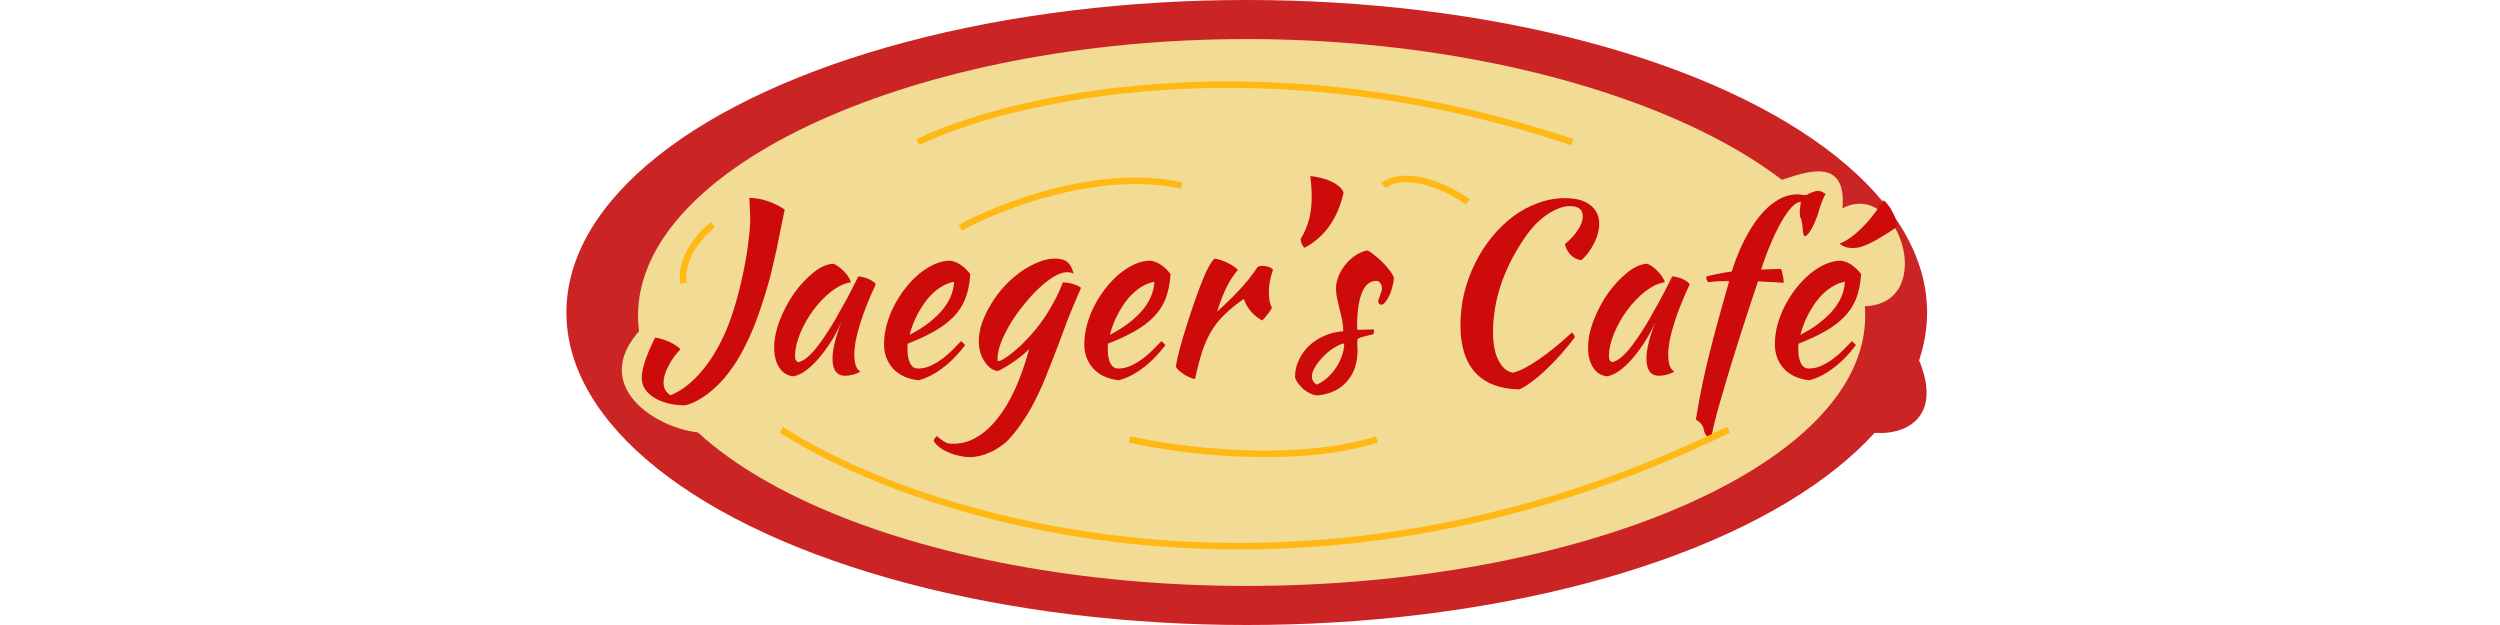 <svg width="384" height="96" viewBox="0 0 384 96" fill="none" xmlns="http://www.w3.org/2000/svg">
<path d="M288.5 66C291.833 66.167 297.7 64.4 294.5 56C290.5 45.5 278.5 66 288.5 66Z" fill="#CA2424" stroke="#CA2424"/>
<ellipse cx="191.5" cy="48" rx="104.5" ry="48" fill="#CA2424"/>
<path d="M286.5 48.5C286.5 71.696 242.034 90 191.5 90C140.966 90 98 71.696 98 48.5C98 25.304 140.966 6 191.5 6C242.034 6 286.5 25.304 286.5 48.5Z" fill="#F2DB95"/>
<path d="M108.5 66.5C101.5 66.5 89.1 59.1 99.5 49.5C112.5 37.5 126.5 62.5 108.5 66.5Z" fill="#F2DB95"/>
<path d="M283 32C283.8 23.2 276 27 272.5 28C262.5 41 276.5 48 287 47C297.5 46 291.5 27.5 283 32Z" fill="#F2DB95"/>
<path d="M115.095 30.396C116.007 30.396 116.955 30.564 117.939 30.9C118.923 31.236 119.787 31.668 120.531 32.196C120.291 33.42 120.063 34.524 119.847 35.508C119.655 36.492 119.475 37.392 119.307 38.208C119.139 39 118.971 39.732 118.803 40.404C118.659 41.052 118.515 41.664 118.371 42.24C117.795 44.4 117.195 46.356 116.571 48.108C115.971 49.836 115.323 51.396 114.627 52.788C113.955 54.18 113.235 55.416 112.467 56.496C111.723 57.576 110.919 58.524 110.055 59.34C109.215 60.132 108.375 60.78 107.535 61.284C106.695 61.788 105.915 62.112 105.195 62.256C104.235 62.256 103.347 62.148 102.531 61.932C101.715 61.716 101.007 61.416 100.407 61.032C99.831 60.672 99.375 60.228 99.039 59.7C98.727 59.196 98.571 58.632 98.571 58.008C98.571 57.336 98.739 56.496 99.075 55.488C99.411 54.456 99.927 53.244 100.623 51.852C100.911 51.876 101.247 51.948 101.631 52.068C102.015 52.188 102.399 52.332 102.783 52.5C103.167 52.668 103.515 52.86 103.827 53.076C104.139 53.268 104.367 53.46 104.511 53.652C103.743 54.444 103.119 55.32 102.639 56.28C102.159 57.216 101.919 58.032 101.919 58.728C101.919 59.136 101.991 59.496 102.135 59.808C102.303 60.144 102.579 60.444 102.963 60.708C104.427 60.156 105.855 59.124 107.247 57.612C108.639 56.124 109.875 54.264 110.955 52.032C111.603 50.712 112.191 49.2 112.719 47.496C113.247 45.792 113.691 44.088 114.051 42.384C114.435 40.656 114.723 39.012 114.915 37.452C115.131 35.868 115.239 34.536 115.239 33.456C115.239 33.288 115.227 33.06 115.203 32.772C115.203 32.46 115.191 32.148 115.167 31.836C115.167 31.5 115.155 31.2 115.131 30.936C115.107 30.672 115.095 30.492 115.095 30.396ZM131.836 42.456C132.076 42.456 132.352 42.504 132.664 42.6C133 42.672 133.3 42.78 133.564 42.924C133.828 43.044 134.044 43.176 134.212 43.32C134.404 43.464 134.5 43.596 134.5 43.716C134.02 44.724 133.576 45.744 133.168 46.776C132.76 47.784 132.412 48.756 132.124 49.692C131.836 50.628 131.608 51.504 131.44 52.32C131.296 53.136 131.224 53.844 131.224 54.444C131.224 55.116 131.296 55.68 131.44 56.136C131.584 56.568 131.824 56.88 132.16 57.072C131.872 57.264 131.5 57.42 131.044 57.54C130.588 57.66 130.18 57.72 129.82 57.72C128.524 57.72 127.876 56.832 127.876 55.056C127.876 53.688 128.332 51.816 129.244 49.44C128.764 50.544 128.212 51.588 127.588 52.572C126.964 53.532 126.328 54.384 125.68 55.128C125.032 55.872 124.372 56.484 123.7 56.964C123.052 57.42 122.452 57.696 121.9 57.792C121.012 57.744 120.292 57.324 119.74 56.532C119.188 55.716 118.912 54.684 118.912 53.436C118.912 52.092 119.2 50.676 119.776 49.188C120.352 47.7 121.084 46.32 121.972 45.048C122.884 43.776 123.868 42.72 124.924 41.88C125.98 41.016 127 40.56 127.984 40.512C128.224 40.584 128.488 40.728 128.776 40.944C129.088 41.16 129.376 41.412 129.64 41.7C129.928 41.988 130.168 42.288 130.36 42.6C130.552 42.888 130.66 43.14 130.684 43.356C129.724 43.5 128.728 43.968 127.696 44.76C126.688 45.552 125.764 46.512 124.924 47.64C124.108 48.744 123.436 49.932 122.908 51.204C122.38 52.476 122.116 53.664 122.116 54.768C122.116 55.224 122.284 55.512 122.62 55.632C123.316 55.488 124.12 54.9 125.032 53.868C125.944 52.812 127.048 51.192 128.344 49.008C128.584 48.576 128.848 48.096 129.136 47.568C129.448 47.04 129.76 46.488 130.072 45.912C130.384 45.336 130.684 44.76 130.972 44.184C131.284 43.584 131.572 43.008 131.836 42.456ZM149.038 42.096C148.942 43.584 148.678 44.868 148.246 45.948C147.814 47.004 147.19 47.94 146.374 48.756C145.582 49.548 144.61 50.268 143.458 50.916C142.306 51.564 140.962 52.188 139.426 52.788C139.426 52.932 139.414 53.088 139.39 53.256C139.39 53.4 139.39 53.556 139.39 53.724C139.39 54.036 139.414 54.36 139.462 54.696C139.51 55.032 139.594 55.344 139.714 55.632C139.834 55.92 140.002 56.16 140.218 56.352C140.434 56.52 140.71 56.604 141.046 56.604C141.694 56.604 142.33 56.46 142.954 56.172C143.578 55.884 144.166 55.536 144.718 55.128C145.294 54.696 145.822 54.24 146.302 53.76C146.806 53.256 147.25 52.8 147.634 52.392C147.874 52.608 148.078 52.812 148.246 53.004C147.166 54.444 145.978 55.644 144.682 56.604C143.41 57.54 142.198 58.14 141.046 58.404C139.39 58.212 138.094 57.612 137.158 56.604C136.246 55.572 135.79 54.336 135.79 52.896C135.79 51.912 135.922 50.916 136.186 49.908C136.474 48.876 136.858 47.892 137.338 46.956C137.842 45.996 138.418 45.096 139.066 44.256C139.738 43.416 140.446 42.684 141.19 42.06C141.958 41.436 142.738 40.944 143.53 40.584C144.346 40.224 145.15 40.044 145.942 40.044C147.046 40.188 148.078 40.872 149.038 42.096ZM146.554 43.284C145.906 43.38 145.234 43.644 144.538 44.076C143.842 44.508 143.182 45.084 142.558 45.804C141.958 46.524 141.406 47.364 140.902 48.324C140.398 49.284 140.002 50.316 139.714 51.42C141.634 50.46 143.23 49.284 144.502 47.892C145.774 46.476 146.458 44.94 146.554 43.284ZM143.433 67.728C143.433 67.584 143.481 67.452 143.577 67.332C143.673 67.212 143.781 67.092 143.901 66.972C144.189 67.236 144.441 67.44 144.657 67.584C144.849 67.728 145.041 67.848 145.233 67.944C145.401 68.04 145.581 68.1 145.773 68.124C145.965 68.148 146.193 68.16 146.457 68.16C147.705 68.16 148.893 67.824 150.021 67.152C151.149 66.504 152.205 65.556 153.189 64.308C154.197 63.06 155.109 61.536 155.925 59.736C156.741 57.936 157.461 55.896 158.085 53.616C157.797 53.904 157.437 54.228 157.005 54.588C156.597 54.924 156.165 55.248 155.709 55.56C155.253 55.872 154.797 56.16 154.341 56.424C153.909 56.688 153.537 56.88 153.225 57C152.817 56.928 152.433 56.76 152.073 56.496C151.737 56.208 151.437 55.86 151.173 55.452C150.909 55.044 150.705 54.588 150.561 54.084C150.417 53.556 150.345 53.004 150.345 52.428C150.345 51.492 150.513 50.532 150.849 49.548C151.209 48.564 151.677 47.604 152.253 46.668C152.829 45.708 153.501 44.808 154.269 43.968C155.061 43.128 155.889 42.396 156.753 41.772C157.641 41.148 158.529 40.656 159.417 40.296C160.329 39.912 161.217 39.72 162.081 39.72C162.921 39.72 163.545 39.9 163.953 40.26C164.385 40.596 164.697 41.184 164.889 42.024C164.625 41.88 164.289 41.808 163.881 41.808C163.305 41.808 162.633 42.036 161.865 42.492C161.121 42.948 160.353 43.548 159.561 44.292C158.793 45.012 158.025 45.852 157.257 46.812C156.489 47.748 155.805 48.708 155.205 49.692C154.629 50.676 154.149 51.636 153.765 52.572C153.405 53.508 153.225 54.348 153.225 55.092C153.225 55.26 153.237 55.368 153.261 55.416C153.285 55.44 153.321 55.452 153.369 55.452C153.585 55.452 153.873 55.332 154.233 55.092C154.617 54.852 155.037 54.552 155.493 54.192C155.973 53.808 156.465 53.376 156.969 52.896C157.473 52.392 157.953 51.888 158.409 51.384C159.441 50.232 160.377 48.948 161.217 47.532C162.081 46.092 162.765 44.7 163.269 43.356C163.917 43.404 164.493 43.512 164.997 43.68C165.501 43.848 165.849 44.028 166.041 44.22C165.225 46.092 164.565 47.664 164.061 48.936C163.581 50.208 163.161 51.336 162.801 52.32C162.153 54.048 161.541 55.62 160.965 57.036C160.413 58.476 159.837 59.796 159.237 60.996C158.661 62.22 158.025 63.348 157.329 64.38C156.657 65.436 155.889 66.444 155.025 67.404C154.617 67.86 154.149 68.256 153.621 68.592C153.117 68.952 152.589 69.252 152.037 69.492C151.509 69.732 150.981 69.912 150.453 70.032C149.949 70.152 149.481 70.212 149.049 70.212C148.473 70.212 147.885 70.14 147.285 69.996C146.685 69.876 146.133 69.696 145.629 69.456C145.101 69.24 144.645 68.976 144.261 68.664C143.877 68.376 143.601 68.064 143.433 67.728ZM179.8 42.096C179.704 43.584 179.44 44.868 179.008 45.948C178.576 47.004 177.952 47.94 177.136 48.756C176.344 49.548 175.372 50.268 174.22 50.916C173.068 51.564 171.724 52.188 170.188 52.788C170.188 52.932 170.176 53.088 170.152 53.256C170.152 53.4 170.152 53.556 170.152 53.724C170.152 54.036 170.176 54.36 170.224 54.696C170.272 55.032 170.356 55.344 170.476 55.632C170.596 55.92 170.764 56.16 170.98 56.352C171.196 56.52 171.472 56.604 171.808 56.604C172.456 56.604 173.092 56.46 173.716 56.172C174.34 55.884 174.928 55.536 175.48 55.128C176.056 54.696 176.584 54.24 177.064 53.76C177.568 53.256 178.012 52.8 178.396 52.392C178.636 52.608 178.84 52.812 179.008 53.004C177.928 54.444 176.74 55.644 175.444 56.604C174.172 57.54 172.96 58.14 171.808 58.404C170.152 58.212 168.856 57.612 167.92 56.604C167.008 55.572 166.552 54.336 166.552 52.896C166.552 51.912 166.684 50.916 166.948 49.908C167.236 48.876 167.62 47.892 168.1 46.956C168.604 45.996 169.18 45.096 169.828 44.256C170.5 43.416 171.208 42.684 171.952 42.06C172.72 41.436 173.5 40.944 174.292 40.584C175.108 40.224 175.912 40.044 176.704 40.044C177.808 40.188 178.84 40.872 179.8 42.096ZM177.316 43.284C176.668 43.38 175.996 43.644 175.3 44.076C174.604 44.508 173.944 45.084 173.32 45.804C172.72 46.524 172.168 47.364 171.664 48.324C171.16 49.284 170.764 50.316 170.476 51.42C172.396 50.46 173.992 49.284 175.264 47.892C176.536 46.476 177.22 44.94 177.316 43.284ZM180.603 56.28C180.723 55.584 180.927 54.672 181.215 53.544C181.527 52.392 181.887 51.18 182.295 49.908C182.703 48.612 183.135 47.316 183.591 46.02C184.047 44.724 184.491 43.56 184.923 42.528C185.235 41.784 185.511 41.208 185.751 40.8C185.991 40.368 186.255 40.008 186.543 39.72C186.879 39.768 187.227 39.852 187.587 39.972C187.947 40.092 188.295 40.236 188.631 40.404C188.967 40.572 189.267 40.752 189.531 40.944C189.795 41.112 189.999 41.28 190.143 41.448C189.495 42.216 188.919 43.092 188.415 44.076C187.935 45.06 187.443 46.32 186.939 47.856C188.235 46.704 189.375 45.6 190.359 44.544C191.367 43.488 192.303 42.312 193.167 41.016C193.311 40.896 193.563 40.836 193.923 40.836C194.259 40.836 194.583 40.896 194.895 41.016C195.207 41.112 195.423 41.256 195.543 41.448C195.111 42.6 194.895 43.74 194.895 44.868C194.895 45.924 195.051 46.716 195.363 47.244C195.339 47.388 195.171 47.664 194.859 48.072C194.571 48.48 194.247 48.864 193.887 49.224C193.239 48.888 192.663 48.432 192.159 47.856C191.655 47.256 191.283 46.608 191.043 45.912C189.915 46.704 188.955 47.484 188.163 48.252C187.371 48.996 186.687 49.836 186.111 50.772C185.559 51.684 185.079 52.74 184.671 53.94C184.287 55.14 183.915 56.568 183.555 58.224C183.339 58.2 183.075 58.116 182.763 57.972C182.475 57.852 182.175 57.696 181.863 57.504C181.575 57.312 181.311 57.108 181.071 56.892C180.831 56.676 180.675 56.472 180.603 56.28ZM200.361 38.064C200.217 37.944 200.085 37.752 199.965 37.488C199.845 37.2 199.785 36.936 199.785 36.696C200.385 35.688 200.817 34.68 201.081 33.672C201.345 32.64 201.477 31.488 201.477 30.216C201.477 29.256 201.405 28.2 201.261 27.048C201.861 27.096 202.449 27.204 203.025 27.372C203.625 27.516 204.153 27.708 204.609 27.948C205.089 28.164 205.485 28.428 205.797 28.74C206.109 29.028 206.301 29.316 206.373 29.604C205.461 33.612 203.457 36.432 200.361 38.064ZM214.101 42.672C214.077 43.128 213.993 43.608 213.849 44.112C213.729 44.592 213.573 45.036 213.381 45.444C213.189 45.828 212.985 46.152 212.769 46.416C212.553 46.68 212.349 46.812 212.157 46.812C211.893 46.788 211.737 46.608 211.689 46.272C211.689 46.2 211.713 46.092 211.761 45.948C211.833 45.78 211.905 45.6 211.977 45.408C212.049 45.216 212.109 45.024 212.157 44.832C212.229 44.64 212.265 44.472 212.265 44.328C212.265 43.992 212.181 43.716 212.013 43.5C211.869 43.26 211.665 43.14 211.401 43.14C210.441 43.14 209.709 43.74 209.205 44.94C208.701 46.14 208.449 47.904 208.449 50.232C208.449 50.472 208.461 50.616 208.485 50.664C208.989 50.64 209.433 50.628 209.817 50.628C210.225 50.604 210.621 50.592 211.005 50.592C211.029 50.64 211.041 50.736 211.041 50.88C211.041 51.096 210.993 51.252 210.897 51.348C210.345 51.468 209.901 51.576 209.565 51.672C209.253 51.744 209.013 51.816 208.845 51.888C208.677 51.96 208.569 52.044 208.521 52.14C208.497 52.212 208.485 52.32 208.485 52.464C208.485 52.656 208.485 52.848 208.485 53.04C208.509 53.232 208.521 53.472 208.521 53.76C208.521 55.776 207.969 57.396 206.865 58.62C205.785 59.844 204.273 60.552 202.329 60.744C201.993 60.72 201.645 60.624 201.285 60.456C200.925 60.288 200.577 60.072 200.241 59.808C199.929 59.544 199.653 59.244 199.413 58.908C199.173 58.596 199.005 58.272 198.909 57.936C198.909 57.024 199.101 56.16 199.485 55.344C199.869 54.504 200.385 53.772 201.033 53.148C201.705 52.5 202.485 51.984 203.373 51.6C204.285 51.192 205.269 50.952 206.325 50.88C206.325 50.28 206.265 49.692 206.145 49.116C206.025 48.54 205.893 47.988 205.749 47.46C205.629 46.908 205.509 46.38 205.389 45.876C205.269 45.348 205.209 44.832 205.209 44.328C205.209 43.68 205.341 43.044 205.605 42.42C205.869 41.772 206.217 41.184 206.649 40.656C207.081 40.104 207.585 39.636 208.161 39.252C208.737 38.868 209.337 38.604 209.961 38.46C210.225 38.532 210.573 38.748 211.005 39.108C211.461 39.444 211.905 39.828 212.337 40.26C212.769 40.692 213.153 41.136 213.489 41.592C213.825 42.024 214.029 42.384 214.101 42.672ZM202.221 59.088C202.797 58.848 203.337 58.5 203.841 58.044C204.369 57.588 204.825 57.072 205.209 56.496C205.593 55.92 205.893 55.308 206.109 54.66C206.349 54.012 206.469 53.376 206.469 52.752C205.989 52.824 205.461 53.052 204.885 53.436C204.309 53.796 203.769 54.24 203.265 54.768C202.761 55.272 202.341 55.8 202.005 56.352C201.669 56.904 201.501 57.384 201.501 57.792C201.501 58.32 201.741 58.752 202.221 59.088ZM224.325 49.944C224.325 48.264 224.517 46.62 224.901 45.012C225.309 43.38 225.873 41.844 226.593 40.404C227.313 38.94 228.165 37.608 229.149 36.408C230.157 35.184 231.249 34.128 232.425 33.24C233.625 32.352 234.897 31.668 236.241 31.188C237.585 30.684 238.965 30.432 240.381 30.432C242.037 30.432 243.321 30.78 244.233 31.476C245.169 32.172 245.637 33.144 245.637 34.392C245.637 34.872 245.565 35.364 245.421 35.868C245.301 36.372 245.109 36.876 244.845 37.38C244.605 37.86 244.317 38.328 243.981 38.784C243.645 39.24 243.273 39.636 242.865 39.972C242.241 39.876 241.701 39.6 241.245 39.144C240.789 38.664 240.501 38.112 240.381 37.488C241.221 36.792 241.881 36.072 242.361 35.328C242.865 34.56 243.117 33.864 243.117 33.24C243.117 32.184 242.457 31.656 241.137 31.656C240.585 31.656 240.009 31.776 239.409 32.016C238.833 32.232 238.245 32.544 237.645 32.952C237.045 33.36 236.457 33.852 235.881 34.428C235.329 35.004 234.813 35.64 234.333 36.336C230.997 41.136 229.329 46.044 229.329 51.06C229.329 52.836 229.605 54.264 230.157 55.344C230.709 56.424 231.441 57.06 232.353 57.252C233.385 57.012 234.693 56.352 236.277 55.272C237.861 54.192 239.589 52.788 241.461 51.06C241.701 51.3 241.845 51.552 241.893 51.816C241.197 52.728 240.477 53.604 239.733 54.444C238.989 55.284 238.245 56.052 237.501 56.748C236.781 57.444 236.061 58.056 235.341 58.584C234.645 59.112 233.997 59.52 233.397 59.808C230.421 59.76 228.165 58.908 226.629 57.252C225.093 55.596 224.325 53.16 224.325 49.944ZM256.851 42.456C257.091 42.456 257.367 42.504 257.679 42.6C258.015 42.672 258.315 42.78 258.579 42.924C258.843 43.044 259.059 43.176 259.227 43.32C259.419 43.464 259.515 43.596 259.515 43.716C259.035 44.724 258.591 45.744 258.183 46.776C257.775 47.784 257.427 48.756 257.139 49.692C256.851 50.628 256.623 51.504 256.455 52.32C256.311 53.136 256.239 53.844 256.239 54.444C256.239 55.116 256.311 55.68 256.455 56.136C256.599 56.568 256.839 56.88 257.175 57.072C256.887 57.264 256.515 57.42 256.059 57.54C255.603 57.66 255.195 57.72 254.835 57.72C253.539 57.72 252.891 56.832 252.891 55.056C252.891 53.688 253.347 51.816 254.259 49.44C253.779 50.544 253.227 51.588 252.603 52.572C251.979 53.532 251.343 54.384 250.695 55.128C250.047 55.872 249.387 56.484 248.715 56.964C248.067 57.42 247.467 57.696 246.915 57.792C246.027 57.744 245.307 57.324 244.755 56.532C244.203 55.716 243.927 54.684 243.927 53.436C243.927 52.092 244.215 50.676 244.791 49.188C245.367 47.7 246.099 46.32 246.987 45.048C247.899 43.776 248.883 42.72 249.939 41.88C250.995 41.016 252.015 40.56 252.999 40.512C253.239 40.584 253.503 40.728 253.791 40.944C254.103 41.16 254.391 41.412 254.655 41.7C254.943 41.988 255.183 42.288 255.375 42.6C255.567 42.888 255.675 43.14 255.699 43.356C254.739 43.5 253.743 43.968 252.711 44.76C251.703 45.552 250.779 46.512 249.939 47.64C249.123 48.744 248.451 49.932 247.923 51.204C247.395 52.476 247.131 53.664 247.131 54.768C247.131 55.224 247.299 55.512 247.635 55.632C248.331 55.488 249.135 54.9 250.047 53.868C250.959 52.812 252.063 51.192 253.359 49.008C253.599 48.576 253.863 48.096 254.151 47.568C254.463 47.04 254.775 46.488 255.087 45.912C255.399 45.336 255.699 44.76 255.987 44.184C256.299 43.584 256.587 43.008 256.851 42.456ZM262.794 67.404C262.194 67.164 261.834 66.708 261.714 66.036C261.618 65.388 261.21 64.86 260.49 64.452C260.682 63.228 260.898 61.992 261.138 60.744C261.378 59.496 261.678 58.08 262.038 56.496C262.422 54.888 262.89 53.028 263.442 50.916C264.018 48.78 264.738 46.2 265.602 43.176C264.81 43.176 264.186 43.188 263.73 43.212C263.274 43.236 262.83 43.284 262.398 43.356C262.302 43.26 262.218 43.128 262.146 42.96C262.098 42.792 262.074 42.636 262.074 42.492C262.314 42.396 262.806 42.276 263.55 42.132C264.294 41.964 265.11 41.82 265.998 41.7C266.574 39.876 267.234 38.244 267.978 36.804C268.722 35.34 269.526 34.092 270.39 33.06C271.254 32.028 272.166 31.236 273.126 30.684C274.086 30.132 275.058 29.856 276.042 29.856C276.33 29.856 276.606 29.88 276.87 29.928C277.134 29.952 277.338 29.964 277.482 29.964C277.698 29.796 277.986 29.652 278.346 29.532C278.706 29.388 279.018 29.316 279.282 29.316C279.57 29.316 279.942 29.472 280.398 29.784C280.206 30.12 280.002 30.576 279.786 31.152C279.57 31.728 279.39 32.292 279.246 32.844C278.646 34.62 278.01 35.772 277.338 36.3C277.074 36.3 276.93 35.952 276.906 35.256C276.882 34.752 276.81 34.26 276.69 33.78C276.594 33.564 276.522 33.372 276.474 33.204C276.45 33.036 276.438 32.82 276.438 32.556C276.438 32.412 276.45 32.244 276.474 32.052C276.498 31.836 276.546 31.488 276.618 31.008C276.21 31.008 275.754 31.26 275.25 31.764C274.77 32.268 274.254 32.988 273.702 33.924C273.174 34.836 272.634 35.928 272.082 37.2C271.53 38.472 271.002 39.876 270.498 41.412L273.522 41.304C273.642 41.424 273.738 41.7 273.81 42.132C273.906 42.54 273.966 42.972 273.99 43.428L270.03 43.212C269.118 45.924 268.266 48.516 267.474 50.988C266.682 53.46 265.974 55.74 265.35 57.828C264.726 59.916 264.186 61.776 263.73 63.408C263.298 65.064 262.986 66.396 262.794 67.404ZM285.866 42.096C285.77 43.584 285.506 44.868 285.074 45.948C284.642 47.004 284.018 47.94 283.202 48.756C282.41 49.548 281.438 50.268 280.286 50.916C279.134 51.564 277.79 52.188 276.254 52.788C276.254 52.932 276.242 53.088 276.218 53.256C276.218 53.4 276.218 53.556 276.218 53.724C276.218 54.036 276.242 54.36 276.29 54.696C276.338 55.032 276.422 55.344 276.542 55.632C276.662 55.92 276.83 56.16 277.046 56.352C277.262 56.52 277.538 56.604 277.874 56.604C278.522 56.604 279.158 56.46 279.782 56.172C280.406 55.884 280.994 55.536 281.546 55.128C282.122 54.696 282.65 54.24 283.13 53.76C283.634 53.256 284.078 52.8 284.462 52.392C284.702 52.608 284.906 52.812 285.074 53.004C283.994 54.444 282.806 55.644 281.51 56.604C280.238 57.54 279.026 58.14 277.874 58.404C276.218 58.212 274.922 57.612 273.986 56.604C273.074 55.572 272.618 54.336 272.618 52.896C272.618 51.912 272.75 50.916 273.014 49.908C273.302 48.876 273.686 47.892 274.166 46.956C274.67 45.996 275.246 45.096 275.894 44.256C276.566 43.416 277.274 42.684 278.018 42.06C278.786 41.436 279.566 40.944 280.358 40.584C281.174 40.224 281.978 40.044 282.77 40.044C283.874 40.188 284.906 40.872 285.866 42.096ZM283.382 43.284C282.734 43.38 282.062 43.644 281.366 44.076C280.67 44.508 280.01 45.084 279.386 45.804C278.786 46.524 278.234 47.364 277.73 48.324C277.226 49.284 276.83 50.316 276.542 51.42C278.462 50.46 280.058 49.284 281.33 47.892C282.602 46.476 283.286 44.94 283.382 43.284ZM289.286 30.756C289.526 30.9 289.766 31.14 290.006 31.476C290.27 31.788 290.498 32.148 290.69 32.556C290.906 32.94 291.074 33.336 291.194 33.744C291.314 34.152 291.374 34.524 291.374 34.86C290.462 35.484 289.658 36 288.962 36.408C288.29 36.816 287.678 37.152 287.126 37.416C286.598 37.656 286.13 37.836 285.722 37.956C285.314 38.052 284.918 38.1 284.534 38.1C283.766 38.1 283.106 37.872 282.554 37.416C283.082 37.224 283.634 36.924 284.21 36.516C284.786 36.108 285.362 35.616 285.938 35.04C286.538 34.464 287.114 33.816 287.666 33.096C288.242 32.376 288.782 31.596 289.286 30.756Z" fill="#CD0B0B"/>
<g filter="url(#filter0_f_1850_9)">
<path d="M120 66C140.833 79.5 199.1 98.4 265.5 66M141 21.834C154.667 15.168 193.9 5.834 241.5 21.834M147.5 35C153.5 31.667 168.7 25.7 181.5 28.5M212.5 28.5C213.833 27.333 218.3 26.2 225.5 31M173.5 67.5C180.833 69.167 198.7 71.5 211.5 67.5M105 43.5C104.667 42 105.1 38.1 109.5 34.5" stroke="#FFB814"/>
</g>
<defs>
<filter id="filter0_f_1850_9" x="103.412" y="11.5" width="163.308" height="73.89" filterUnits="userSpaceOnUse" color-interpolation-filters="sRGB">
<feFlood flood-opacity="0" result="BackgroundImageFix"/>
<feBlend mode="normal" in="SourceGraphic" in2="BackgroundImageFix" result="shape"/>
<feGaussianBlur stdDeviation="0.5" result="effect1_foregroundBlur_1850_9"/>
</filter>
</defs>
</svg>
